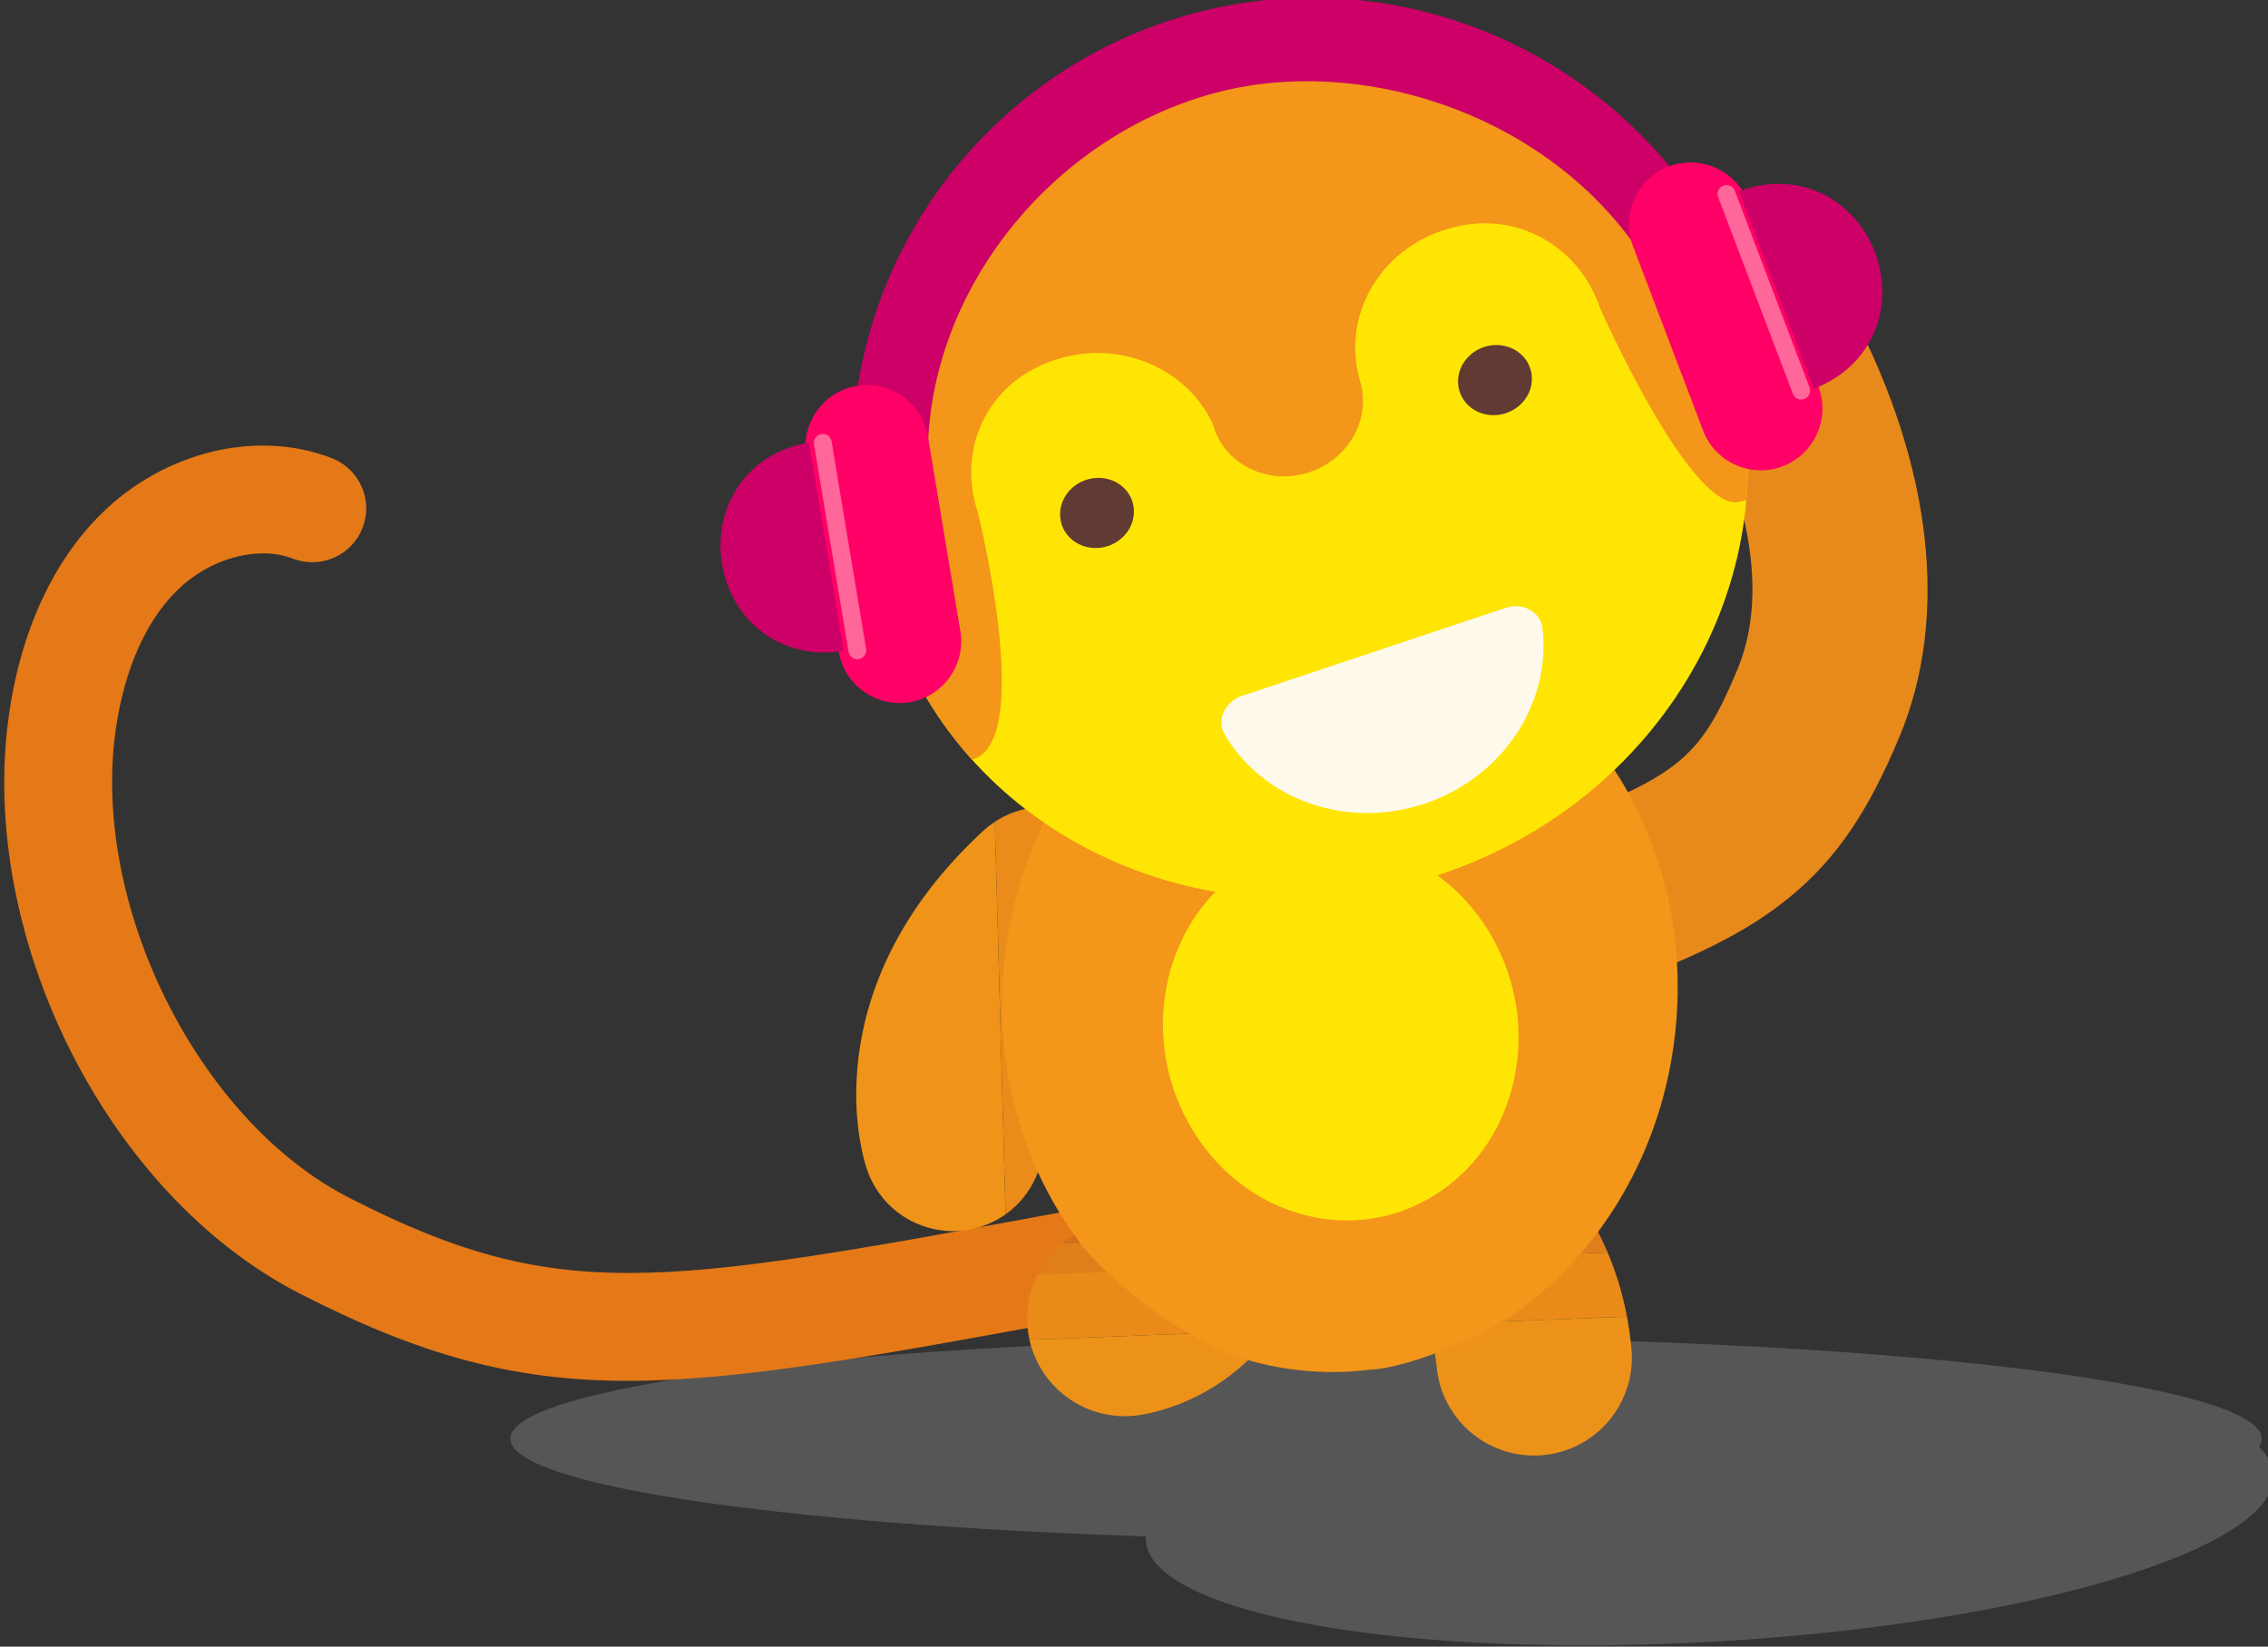 <?xml version="1.0" encoding="UTF-8" standalone="no"?>
<!-- Created with Inkscape (http://www.inkscape.org/) -->

<svg
   xmlns:dc="http://purl.org/dc/elements/1.1/"
   xmlns:cc="http://creativecommons.org/ns#"
   xmlns:rdf="http://www.w3.org/1999/02/22-rdf-syntax-ns#"
   xmlns:svg="http://www.w3.org/2000/svg"
   xmlns="http://www.w3.org/2000/svg"
   xmlns:sodipodi="http://sodipodi.sourceforge.net/DTD/sodipodi-0.dtd"
   xmlns:inkscape="http://www.inkscape.org/namespaces/inkscape"
   width="51.271mm"
   height="37.235mm"
   viewBox="0 0 51.271 37.235"
   version="1.1"
   id="svg1765"
   inkscape:version="0.92.2 (5c3e80d, 2017-08-06)">
  <rect x="0" y="0" width="51.271" height="37.235" fill="#333333" stroke="none"/>
  <defs
     id="defs1759">
    <clipPath
       clipPathUnits="userSpaceOnUse"
       id="clipPath605">
      <path
         d="M 456.084,142.196 H 569 V 122.451 H 456.084 Z"
         id="path603"
         inkscape:connector-curvature="0" />
    </clipPath>
    <clipPath
       clipPathUnits="userSpaceOnUse"
       id="clipPath633">
      <path
         d="m 490.205,176.17 c -0.04,-0.002 -0.08,-0.003 -0.121,-0.004 v 0 c -1.337,-0.05 -2.664,-0.561 -3.724,-1.54 v 0 c -5.438,-5.026 -7.426,-10.224 -7.963,-14.346 v 0 c -0.14,-1.077 -0.182,-2.081 -0.159,-2.988 v 0 c 10e-4,-0.039 0.002,-0.077 0.003,-0.115 v 0 c 0.068,-2.215 0.511,-3.842 0.797,-4.551 v 0 c 0.93,-2.298 3.162,-3.678 5.501,-3.634 v 0 c 0.035,0.001 0.069,0.002 0.103,0.003 v 0 c 0.657,0.024 1.32,0.161 1.965,0.421 v 0 c 0.817,0.331 1.518,0.826 2.08,1.432 v 0 c 1.486,1.602 2.003,3.978 1.13,6.136 v 0 c -2.144,5.302 1.151,6.062 4.434,9.105 v 0 c 2.356,2.179 2.502,5.856 0.323,8.214 v 0 c -1.145,1.239 -2.705,1.868 -4.269,1.868 v 0 c -0.034,0 -0.067,-0.001 -0.1,-0.001"
         id="path631"
         inkscape:connector-curvature="0" />
    </clipPath>
    <clipPath
       clipPathUnits="userSpaceOnUse"
       id="clipPath659">
      <path
         d="m 525.286,151.389 c -3.175,-4.097 -8.294,-7.019 -13.436,-7.671 v 0 c -0.047,-0.006 -0.096,-0.009 -0.144,-0.014 v 0 c -0.048,-0.006 -0.096,-0.016 -0.143,-0.023 v 0 c -4.92,-0.622 -11.084,0.815 -14.925,4.078 v 0 c -0.707,0.6 -1.388,1.242 -2.036,1.92 v 0 c -0.081,-0.054 -0.179,-0.102 -0.303,-0.125 v 0 c -1.573,-0.292 -2.901,-1.147 -3.81,-2.319 v 0 c -0.879,-1.134 -1.366,-2.563 -1.31,-4.065 v 0 c 0,-0.009 0,-0.016 0,-0.024 v 0 c 0.012,-0.293 0.045,-0.589 0.1,-0.886 v 0 c 0.631,-3.402 3.898,-5.647 7.296,-5.018 v 0 c 3.954,0.731 7.28,3.278 9.151,6.528 v 0 c 1.33,-0.253 2.702,-0.373 4.101,-0.342 v 0 c 1.474,0.031 2.911,0.226 4.292,0.574 v 0 c 0.705,-0.979 1.167,-2.273 1.281,-3.66 v 0 c 0.284,-3.323 3.118,-5.816 6.413,-5.725 v 0 c 0.047,0.002 0.093,0.004 0.14,0.005 v 0 c 0.074,0.004 0.148,0.009 0.222,0.015 v 0 c 3.445,0.295 6,3.326 5.704,6.773 v 0 c -0.286,3.36 -1.368,6.53 -3.114,9.2 v 0 z"
         id="path657"
         inkscape:connector-curvature="0" />
    </clipPath>
    <clipPath
       clipPathUnits="userSpaceOnUse"
       id="clipPath683">
      <path
         d="M 0,768 H 1024 V 0 H 0 Z"
         id="path681"
         inkscape:connector-curvature="0" />
    </clipPath>
    <clipPath
       clipPathUnits="userSpaceOnUse"
       id="clipPath699">
      <path
         d="m 518.468,173.227 c -3.033,-1.725 -7.041,-2.691 -11.287,-2.724 v 0 c -4.158,-0.03 -8.215,0.824 -11.425,2.406 v 0 c -0.72,0.355 -1.536,-0.096 -1.822,-1.006 v 0 c -0.063,-0.203 -0.095,-0.412 -0.099,-0.618 v 0 c 0,-0.005 0,-0.01 0,-0.014 v 0 c -0.007,-0.713 0.329,-1.387 0.885,-1.662 v 0 c 3.324,-1.638 7.441,-2.567 11.669,-2.643 v 0 c 0.068,-0.001 0.136,-0.002 0.204,-0.003 v 0 c 0.196,-0.001 0.391,-0.002 0.587,0 v 0 c 4.629,0.034 9.043,1.113 12.427,3.037 v 0 c 0.507,0.288 0.814,0.907 0.833,1.561 v 0 c 10e-4,0.024 10e-4,0.047 10e-4,0.07 v 0 c 0,0.239 -0.039,0.48 -0.12,0.711 v 0 c -0.232,0.655 -0.74,1.042 -1.275,1.042 v 0 c -0.193,0 -0.39,-0.05 -0.578,-0.157"
         id="path697"
         inkscape:connector-curvature="0" />
    </clipPath>
    <mask
       maskUnits="userSpaceOnUse"
       x="0"
       y="0"
       width="1"
       height="1"
       id="mask713">
      <g
         id="g751">
        <g
           clip-path="url(#clipPath707)"
           id="g749">
          <g
             id="g747">
            <g
               clip-path="url(#clipPath711)"
               id="g745">
              <g
                 id="g743">
                <g
                   transform="scale(1,-1)"
                   id="g741">
                  <g
                     id="g739">
                    <path
                       d="m 493.777,-167.143 c 8.866,0.124 17.731,0.248 26.597,0.372 0,0 0,0 0,0 -8.866,-0.124 -17.731,-0.248 -26.597,-0.372 0,0 0,0 0,0 z"
                       style="fill:#000000;fill-opacity:1;fill-rule:nonzero;stroke:none"
                       id="path715"
                       inkscape:connector-curvature="0" />
                    <path
                       d="m 493.777,-167.143 c 8.866,0.124 17.731,0.248 26.597,0.372 10e-4,-0.106 0.003,-0.211 0.004,-0.314 -8.866,-0.124 -17.731,-0.248 -26.597,-0.372 -0.001,0.104 -0.003,0.208 -0.004,0.314 z"
                       style="fill:#000000;fill-opacity:1;fill-rule:nonzero;stroke:none"
                       id="path717"
                       inkscape:connector-curvature="0" />
                    <path
                       d="m 493.781,-167.457 c 8.866,0.124 17.731,0.248 26.597,0.372 0.001,-0.104 0.003,-0.206 0.004,-0.307 -8.866,-0.124 -17.731,-0.248 -26.597,-0.371 -10e-4,0.101 -0.003,0.203 -0.004,0.306 z"
                       style="fill:#030303;fill-opacity:1;fill-rule:nonzero;stroke:none"
                       id="path719"
                       inkscape:connector-curvature="0" />
                    <path
                       d="m 493.786,-167.763 c 8.866,0.124 17.731,0.248 26.597,0.371 0.003,-0.202 0.006,-0.401 0.008,-0.6 -8.865,-0.124 -17.731,-0.248 -26.597,-0.371 -0.003,0.199 -0.006,0.397 -0.008,0.6 z"
                       style="fill:#0b0b0b;fill-opacity:1;fill-rule:nonzero;stroke:none"
                       id="path721"
                       inkscape:connector-curvature="0" />
                    <path
                       d="m 493.794,-168.363 c 8.865,0.124 17.731,0.248 26.597,0.371 0.003,-0.198 0.006,-0.397 0.008,-0.599 -8.866,-0.124 -17.731,-0.248 -26.597,-0.372 -0.003,0.202 -0.005,0.401 -0.008,0.6 z"
                       style="fill:#282828;fill-opacity:1;fill-rule:nonzero;stroke:none"
                       id="path723"
                       inkscape:connector-curvature="0" />
                    <path
                       d="m 493.802,-168.962 c 8.866,0.124 17.731,0.248 26.597,0.372 0.003,-0.203 0.006,-0.408 0.009,-0.621 -8.866,-0.124 -17.731,-0.248 -26.597,-0.372 -0.003,0.213 -0.006,0.419 -0.009,0.621 z"
                       style="fill:#515151;fill-opacity:1;fill-rule:nonzero;stroke:none"
                       id="path725"
                       inkscape:connector-curvature="0" />
                    <path
                       d="m 493.811,-169.583 c 8.866,0.124 17.731,0.248 26.597,0.372 0.003,-0.213 0.006,-0.433 0.009,-0.664 -8.866,-0.124 -17.731,-0.248 -26.597,-0.372 -0.003,0.231 -0.006,0.451 -0.009,0.664 z"
                       style="fill:#808080;fill-opacity:1;fill-rule:nonzero;stroke:none"
                       id="path727"
                       inkscape:connector-curvature="0" />
                    <path
                       d="m 493.82,-170.247 c 8.866,0.124 17.731,0.248 26.597,0.372 0.003,-0.231 0.007,-0.472 0.01,-0.728 -8.865,-0.124 -17.731,-0.248 -26.597,-0.372 -0.004,0.256 -0.007,0.497 -0.01,0.728 z"
                       style="fill:#aeaeae;fill-opacity:1;fill-rule:nonzero;stroke:none"
                       id="path729"
                       inkscape:connector-curvature="0" />
                    <path
                       d="m 493.831,-170.975 c 8.865,0.124 17.731,0.248 26.597,0.372 0.004,-0.256 0.007,-0.526 0.011,-0.813 -8.865,-0.124 -17.731,-0.248 -26.597,-0.371 -0.004,0.288 -0.008,0.558 -0.011,0.813 z"
                       style="fill:#d7d7d7;fill-opacity:1;fill-rule:nonzero;stroke:none"
                       id="path731"
                       inkscape:connector-curvature="0" />
                    <path
                       d="m 493.842,-171.788 c 8.865,0.124 17.731,0.248 26.597,0.371 0.002,-0.144 0.004,-0.292 0.006,-0.445 -8.866,-0.124 -17.731,-0.248 -26.597,-0.371 -0.002,0.153 -0.004,0.301 -0.006,0.445 z"
                       style="fill:#f4f4f4;fill-opacity:1;fill-rule:nonzero;stroke:none"
                       id="path733"
                       inkscape:connector-curvature="0" />
                    <path
                       d="m 493.848,-172.233 c 8.866,0.124 17.731,0.248 26.597,0.371 0.002,-0.153 0.004,-0.311 0.007,-0.475 -8.865,-0.124 -17.731,-0.248 -26.597,-0.372 -0.002,0.164 -0.005,0.322 -0.007,0.475 z"
                       style="fill:#fcfcfc;fill-opacity:1;fill-rule:nonzero;stroke:none"
                       id="path735"
                       inkscape:connector-curvature="0" />
                    <path
                       d="m 493.855,-172.708 c 8.865,0.124 17.731,0.248 26.597,0.372 0.005,-0.343 0.01,-0.686 0.014,-1.028 -8.866,-0.124 -17.731,-0.248 -26.597,-0.371 -0.005,0.343 -0.01,0.686 -0.014,1.028 z"
                       style="fill:#ffffff;fill-opacity:1;fill-rule:nonzero;stroke:none"
                       id="path737"
                       inkscape:connector-curvature="0" />
                  </g>
                </g>
              </g>
            </g>
          </g>
        </g>
      </g>
    </mask>
    <clipPath
       clipPathUnits="userSpaceOnUse"
       id="clipPath707">
      <path
         d="m 493.777,173.736 h 26.689 v -6.965 h -26.689 z"
         id="path705"
         inkscape:connector-curvature="0" />
    </clipPath>
    <clipPath
       clipPathUnits="userSpaceOnUse"
       id="clipPath711">
      <path
         d="m 493.777,173.736 h 26.689 v -6.965 h -26.689 z"
         id="path709"
         inkscape:connector-curvature="0" />
    </clipPath>
    <clipPath
       clipPathUnits="userSpaceOnUse"
       id="clipPath771">
      <path
         d="M 0,768 H 1024 V 0 H 0 Z"
         id="path769"
         inkscape:connector-curvature="0" />
    </clipPath>
    <clipPath
       clipPathUnits="userSpaceOnUse"
       id="clipPath795">
      <path
         d="m 505.132,195.031 h 7.768 v -5.954 h -7.768 z"
         id="path793"
         inkscape:connector-curvature="0" />
    </clipPath>
    <clipPath
       clipPathUnits="userSpaceOnUse"
       id="clipPath799">
      <path
         d="m 509.786,194.413 c -0.934,-0.312 -1.869,-0.624 -2.803,-0.936 v 0 c -1.011,-0.362 -1.556,-1.462 -1.226,-2.487 v 0 c 0.004,-0.012 0.008,-0.024 0.012,-0.037 v 0 c 0.354,-1.035 1.478,-1.592 2.518,-1.245 v 0 l 2.721,0.909 c 1.045,0.349 1.609,1.479 1.26,2.523 v 0 c -0.279,0.835 -1.057,1.363 -1.891,1.363 v 0 c -0.196,0 -0.395,-0.029 -0.591,-0.09"
         id="path797"
         inkscape:connector-curvature="0" />
    </clipPath>
    <mask
       maskUnits="userSpaceOnUse"
       x="0"
       y="0"
       width="1"
       height="1"
       id="mask809">
      <g
         id="g841">
        <g
           clip-path="url(#clipPath803)"
           id="g839">
          <g
             id="g837">
            <g
               clip-path="url(#clipPath807)"
               id="g835">
              <g
                 id="g833">
                <g
                   transform="scale(1,-1)"
                   id="g831">
                  <g
                     id="g829">
                    <path
                       d="m 506.395,-189.077 c 2.168,-0.724 4.336,-1.448 6.505,-2.172 0,0 0,0 0,0 -2.168,0.724 -4.337,1.448 -6.505,2.172 0,0 0,0 0,0 z"
                       style="fill:#000000;fill-opacity:1;fill-rule:nonzero;stroke:none"
                       id="path811"
                       inkscape:connector-curvature="0" />
                    <path
                       d="m 506.395,-189.077 c 2.168,-0.724 4.336,-1.448 6.505,-2.172 -0.053,-0.157 -0.105,-0.315 -0.158,-0.473 -2.168,0.724 -4.336,1.448 -6.505,2.172 0.053,0.158 0.105,0.315 0.158,0.473 z"
                       style="fill:#000000;fill-opacity:1;fill-rule:nonzero;stroke:none"
                       id="path813"
                       inkscape:connector-curvature="0" />
                    <path
                       d="m 506.237,-189.55 c 2.168,-0.724 4.336,-1.448 6.505,-2.172 -0.053,-0.158 -0.105,-0.315 -0.158,-0.473 -2.168,0.724 -4.337,1.448 -6.505,2.172 0.053,0.158 0.105,0.315 0.158,0.473 z"
                       style="fill:#040404;fill-opacity:1;fill-rule:nonzero;stroke:none"
                       id="path815"
                       inkscape:connector-curvature="0" />
                    <path
                       d="m 506.079,-190.023 c 2.168,-0.724 4.336,-1.448 6.505,-2.172 -0.053,-0.158 -0.105,-0.315 -0.158,-0.473 -2.168,0.724 -4.336,1.448 -6.505,2.172 0.053,0.158 0.105,0.315 0.158,0.473 z"
                       style="fill:#101010;fill-opacity:1;fill-rule:nonzero;stroke:none"
                       id="path817"
                       inkscape:connector-curvature="0" />
                    <path
                       d="m 505.922,-190.495 c 2.168,-0.724 4.336,-1.448 6.505,-2.172 -0.053,-0.157 -0.105,-0.315 -0.158,-0.473 -2.168,0.724 -4.337,1.448 -6.505,2.172 0.053,0.158 0.105,0.315 0.158,0.473 z"
                       style="fill:#242424;fill-opacity:1;fill-rule:nonzero;stroke:none"
                       id="path819"
                       inkscape:connector-curvature="0" />
                    <path
                       d="m 505.764,-190.968 c 2.168,-0.724 4.336,-1.448 6.505,-2.172 -0.053,-0.158 -0.105,-0.315 -0.158,-0.473 -2.168,0.724 -4.336,1.448 -6.505,2.172 0.053,0.158 0.105,0.315 0.158,0.473 z"
                       style="fill:#404040;fill-opacity:1;fill-rule:nonzero;stroke:none"
                       id="path821"
                       inkscape:connector-curvature="0" />
                    <path
                       d="m 505.606,-191.441 c 2.168,-0.724 4.336,-1.448 6.505,-2.172 -0.053,-0.158 -0.105,-0.315 -0.158,-0.473 -2.168,0.724 -4.337,1.448 -6.505,2.172 0.053,0.158 0.105,0.315 0.158,0.473 z"
                       style="fill:#646464;fill-opacity:1;fill-rule:nonzero;stroke:none"
                       id="path823"
                       inkscape:connector-curvature="0" />
                    <path
                       d="m 505.448,-191.914 c 2.168,-0.724 4.337,-1.448 6.505,-2.172 -0.053,-0.157 -0.105,-0.315 -0.158,-0.473 -2.168,0.724 -4.336,1.448 -6.505,2.172 0.053,0.158 0.105,0.315 0.158,0.473 z"
                       style="fill:#8f8f8f;fill-opacity:1;fill-rule:nonzero;stroke:none"
                       id="path825"
                       inkscape:connector-curvature="0" />
                    <path
                       d="m 505.29,-192.387 c 2.168,-0.724 4.336,-1.448 6.505,-2.172 -0.053,-0.158 -0.105,-0.315 -0.158,-0.473 -2.168,0.724 -4.337,1.448 -6.505,2.172 0.053,0.158 0.105,0.315 0.158,0.473 z"
                       style="fill:#c3c3c3;fill-opacity:1;fill-rule:nonzero;stroke:none"
                       id="path827"
                       inkscape:connector-curvature="0" />
                  </g>
                </g>
              </g>
            </g>
          </g>
        </g>
      </g>
    </mask>
    <clipPath
       clipPathUnits="userSpaceOnUse"
       id="clipPath803">
      <path
         d="m 505.132,195.031 h 7.768 v -5.954 h -7.768 z"
         id="path801"
         inkscape:connector-curvature="0" />
    </clipPath>
    <clipPath
       clipPathUnits="userSpaceOnUse"
       id="clipPath807">
      <path
         d="m 505.132,195.031 h 7.768 v -5.955 h -7.768 z"
         id="path805"
         inkscape:connector-curvature="0" />
    </clipPath>
  </defs>
  <sodipodi:namedview
     id="base"
     pagecolor="#ffffff"
     bordercolor="#666666"
     borderopacity="1.0"
     inkscape:pageopacity="0.0"
     inkscape:pageshadow="2"
     inkscape:zoom="0.35"
     inkscape:cx="382.60492"
     inkscape:cy="61.794656"
     inkscape:document-units="mm"
     inkscape:current-layer="layer1"
     showgrid="false"
     fit-margin-top="0"
     fit-margin-left="0"
     fit-margin-right="0"
     fit-margin-bottom="0"
     inkscape:window-width="960"
     inkscape:window-height="600"
     inkscape:window-x="0"
     inkscape:window-y="23"
     inkscape:window-maximized="0" />
  <g
     inkscape:label="Layer 1"
     inkscape:groupmode="layer"
     id="layer1"
     transform="translate(110.302,-127.948)">
    <g
       id="g1283"
       transform="matrix(0.353,0,0,-0.353,-259.762,208.381)">
      <g
         id="g599">
        <g
           id="g601" />
        <g
           id="g613">
          <g
             style="opacity:0.3"
             id="g611"
             clip-path="url(#clipPath605)">
            <g
               id="g609"
               transform="translate(496.786,129.436)">
              <path
                 inkscape:connector-curvature="0"
                 id="path607"
                 style="fill:#a9a9a9;fill-opacity:1;fill-rule:nonzero;stroke:none"
                 d="m 0,0 c -0.016,-0.081 -0.016,-0.163 -0.008,-0.244 0.276,-4.738 16.669,-7.648 36.605,-6.485 19.945,1.154 35.882,5.933 35.614,10.679 -0.041,0.634 -0.358,1.227 -0.935,1.788 0.122,0.171 0.179,0.349 0.179,0.52 0,3.593 -25.105,6.502 -56.078,6.502 -30.973,0 -56.079,-2.909 -56.079,-6.502 C -40.702,3.284 -23.496,0.78 0,0" />
            </g>
          </g>
        </g>
      </g>
      <g
         transform="translate(525.224,164.175)"
         id="g615">
        <path
           inkscape:connector-curvature="0"
           id="path617"
           style="fill:#e88a1b;fill-opacity:1;fill-rule:nonzero;stroke:none"
           d="m 0,0 c -2.522,-0.319 -5.026,1.114 -5.96,3.597 -1.093,2.904 0.375,6.144 3.279,7.237 8.394,3.16 9.755,4.279 12.13,9.982 2.538,6.095 -0.558,13.649 -2.63,17.61 -1.438,2.75 -0.375,6.145 2.375,7.583 2.751,1.436 6.144,0.374 7.582,-2.375 5.151,-9.848 6.233,-19.487 3.046,-27.138 C 17.807,11.657 15.786,8.692 12.85,6.261 9.909,3.827 6.38,2.238 1.277,0.318 0.856,0.16 0.428,0.054 0,0" />
      </g>
      <g
         transform="translate(511.754,145.77)"
         id="g619">
        <path
           inkscape:connector-curvature="0"
           id="path621"
           style="fill:#e57917;fill-opacity:1;fill-rule:nonzero;stroke:none"
           d="M 0,0 C -0.118,0.948 -0.296,2.382 -1.711,3.42 -3.672,4.858 -7.464,5.274 -20.295,2.921 l -0.348,-0.065 c -25.406,-4.659 -32.235,-5.91 -46.063,1.181 -10.24,5.251 -17.436,19.712 -15.714,31.578 0.418,2.885 1.513,6.911 4.349,9.711 2.51,2.479 6.219,3.455 9.014,2.373 1.011,-0.385 2.136,0.112 2.524,1.117 0.389,1.005 -0.111,2.135 -1.117,2.524 -4.246,1.641 -9.54,0.343 -13.163,-3.236 -2.856,-2.819 -4.747,-6.944 -5.47,-11.928 -1.972,-13.593 6.011,-29.569 17.796,-35.613 15.009,-7.697 22.784,-6.271 48.548,-1.545 l 0.348,0.063 c 13.135,2.41 15.251,1.512 15.586,1.18 0.05,-0.09 0.099,-0.483 0.131,-0.742 C -3.717,-1.748 0.125,-1.005 0,0" />
      </g>
      <g
         transform="translate(511.754,145.77)"
         id="g623">
        <path
           inkscape:connector-curvature="0"
           id="path625"
           style="fill:none;stroke:#e57917;stroke-width:3;stroke-linecap:butt;stroke-linejoin:miter;stroke-miterlimit:10;stroke-dasharray:none;stroke-opacity:1"
           d="M 0,0 C -0.118,0.948 -0.296,2.382 -1.711,3.42 -3.672,4.858 -7.464,5.274 -20.295,2.921 l -0.348,-0.065 c -25.406,-4.659 -32.235,-5.91 -46.063,1.181 -10.24,5.251 -17.436,19.712 -15.714,31.578 0.418,2.885 1.513,6.911 4.349,9.711 2.51,2.479 6.219,3.455 9.014,2.373 1.011,-0.385 2.136,0.112 2.524,1.117 0.389,1.005 -0.111,2.135 -1.117,2.524 -4.246,1.641 -9.54,0.343 -13.163,-3.236 -2.856,-2.819 -4.747,-6.944 -5.47,-11.928 -1.972,-13.593 6.011,-29.569 17.796,-35.613 15.009,-7.697 22.784,-6.271 48.548,-1.545 l 0.348,0.063 c 13.135,2.41 15.251,1.512 15.586,1.18 0.05,-0.09 0.099,-0.483 0.131,-0.742 C -3.717,-1.748 0.125,-1.005 0,0 Z" />
      </g>
      <g
         id="g627">
        <g
           clip-path="url(#clipPath633)"
           id="g629">
          <g
             id="g635">
            <g
               transform="scale(1,-1)"
               id="g637">
              <g
                 id="g639">
                <path
                   inkscape:connector-curvature="0"
                   id="path641"
                   style="fill:#ef9419;fill-opacity:1;fill-rule:nonzero;stroke:none"
                   d="m 478.469,-148.826 c -0.246,-9.001 -0.493,-18.001 -0.739,-27.002 0,0 0,0 0,0 0.246,9.001 0.493,18.001 0.739,27.002 0,0 0,0 0,0 z" />
                <path
                   inkscape:connector-curvature="0"
                   id="path643"
                   style="fill:#ef9419;fill-opacity:1;fill-rule:nonzero;stroke:none"
                   d="m 478.469,-148.826 c -0.246,-9.001 -0.493,-18.001 -0.739,-27.002 4.23,-0.116 7.209,-0.197 9.354,-0.256 0.246,9.001 0.493,18.002 0.739,27.003 -2.145,0.059 -5.125,0.14 -9.354,0.256 z" />
                <path
                   inkscape:connector-curvature="0"
                   id="path645"
                   style="fill:#eb8b19;fill-opacity:1;fill-rule:nonzero;stroke:none"
                   d="m 487.824,-149.082 c -0.246,-9.001 -0.493,-18.002 -0.739,-27.003 2.145,-0.059 3.457,-0.094 4.352,-0.119 0.246,9.001 0.493,18.002 0.739,27.003 -0.895,0.024 -2.206,0.06 -4.352,0.119 z" />
                <path
                   inkscape:connector-curvature="0"
                   id="path647"
                   style="fill:#e27819;fill-opacity:1;fill-rule:nonzero;stroke:none"
                   d="m 492.175,-149.201 c -0.246,-9.001 -0.493,-18.002 -0.739,-27.003 0.895,-0.024 1.373,-0.038 1.85,-0.05 0.246,9 0.493,18.001 0.739,27.002 -0.478,0.013 -0.956,0.026 -1.85,0.051 z" />
                <path
                   inkscape:connector-curvature="0"
                   id="path649"
                   style="fill:#d96519;fill-opacity:1;fill-rule:nonzero;stroke:none"
                   d="m 494.026,-149.252 c -0.246,-9.001 -0.493,-18.002 -0.739,-27.002 0.478,-0.013 0.956,-0.026 1.85,-0.051 0.246,9.001 0.493,18.001 0.739,27.002 -0.895,0.024 -1.372,0.038 -1.85,0.051 z" />
                <path
                   inkscape:connector-curvature="0"
                   id="path651"
                   style="fill:#d55c19;fill-opacity:1;fill-rule:nonzero;stroke:none"
                   d="m 495.876,-149.303 c -0.246,-9.001 -0.493,-18.001 -0.739,-27.002 0.273,-0.007 0.547,-0.015 0.82,-0.022 0.246,9.001 0.493,18.001 0.739,27.002 -0.273,0.007 -0.547,0.015 -0.82,0.022 z" />
              </g>
            </g>
          </g>
        </g>
      </g>
      <g
         id="g653">
        <g
           clip-path="url(#clipPath659)"
           id="g655">
          <g
             id="g661">
            <g
               transform="scale(1,-1)"
               id="g663">
              <g
                 id="g665">
                <path
                   inkscape:connector-curvature="0"
                   id="path667"
                   style="fill:#d56e19;fill-opacity:1;fill-rule:nonzero;stroke:none"
                   d="m 527.496,-151.474 c -12.86,0.499 -25.72,0.997 -38.581,1.496 0.034,0.884 0.054,1.392 0.074,1.9 12.86,-0.499 25.721,-0.998 38.581,-1.496 -0.02,-0.508 -0.039,-1.016 -0.074,-1.9 z" />
                <path
                   inkscape:connector-curvature="0"
                   id="path669"
                   style="fill:#e07f19;fill-opacity:1;fill-rule:nonzero;stroke:none"
                   d="m 527.569,-149.574 c -12.86,0.499 -25.721,0.998 -38.581,1.496 0.02,0.508 0.039,1.016 0.074,1.9 12.86,-0.499 25.72,-0.997 38.581,-1.496 -0.034,-0.884 -0.054,-1.392 -0.074,-1.9 z" />
                <path
                   inkscape:connector-curvature="0"
                   id="path671"
                   style="fill:#e98a19;fill-opacity:1;fill-rule:nonzero;stroke:none"
                   d="m 527.643,-147.674 c -12.86,0.499 -25.72,0.997 -38.581,1.496 0.034,0.884 0.083,2.143 0.161,4.153 12.86,-0.499 25.72,-0.998 38.581,-1.496 -0.078,-2.01 -0.127,-3.269 -0.161,-4.153 z" />
                <path
                   inkscape:connector-curvature="0"
                   id="path673"
                   style="fill:#ed9219;fill-opacity:1;fill-rule:nonzero;stroke:none"
                   d="m 527.804,-143.521 c -12.86,0.499 -25.72,0.997 -38.581,1.496 0.078,2.01 0.185,4.771 0.336,8.659 12.86,-0.499 25.72,-0.997 38.581,-1.496 -0.151,-3.887 -0.258,-6.648 -0.336,-8.659 z" />
                <path
                   inkscape:connector-curvature="0"
                   id="path675"
                   style="fill:#ef9419;fill-opacity:1;fill-rule:nonzero;stroke:none"
                   d="m 528.14,-134.862 c -12.86,0.499 -25.721,0.998 -38.581,1.496 0,0 0,0 0,0 12.86,-0.499 25.72,-0.997 38.581,-1.496 0,0 0,0 0,0 z" />
              </g>
            </g>
          </g>
        </g>
      </g>
      <g
         id="g677">
        <g
           clip-path="url(#clipPath683)"
           id="g679">
          <g
             transform="translate(518.844,167.31)"
             id="g685">
            <path
               inkscape:connector-curvature="0"
               id="path687"
               style="fill:#f39619;fill-opacity:1;fill-rule:nonzero;stroke:none"
               d="m 0,0 c 2.864,-5.183 1.639,-11.619 -2.655,-14.988 l -0.003,-0.002 c -0.332,-0.259 -0.681,-0.5 -1.046,-0.721 -3.539,-2.137 -7.808,-1.841 -11.126,0.378 -0.043,-0.062 -0.089,-0.12 -0.128,-0.181 -0.204,0.278 -0.43,0.539 -0.675,0.775 -0.204,0.161 -0.4,0.33 -0.593,0.51 -0.002,0.007 -0.007,0.007 -0.009,0.009 -0.903,0.839 -1.7,1.844 -2.34,3.006 -3.086,5.582 -1.427,12.617 3.702,15.713 C -9.743,7.593 -3.083,5.581 0,0 m -7.12,20.729 c -11.864,1.247 -22.611,-8.48 -24.001,-21.726 -0.717,-6.813 1.181,-13.227 4.812,-18.021 -0.107,-0.085 4.255,-5.123 10.129,-7.363 1.287,-0.419 2.633,-0.71 4.025,-0.855 1.466,-0.155 2.916,-0.141 4.33,0.03 2.78,0.098 8.715,2.559 11.393,5.218 4.455,3.934 7.573,9.753 8.279,16.477 1.391,13.247 -7.101,24.996 -18.967,26.24" />
          </g>
          <g
             transform="translate(503.394,172.439)"
             id="g689">
            <path
               inkscape:connector-curvature="0"
               id="path691"
               style="fill:#ffe504;fill-opacity:1;fill-rule:nonzero;stroke:none"
               d="m 0,0 c -5.388,-3.253 -7.131,-10.645 -3.89,-16.509 0.673,-1.221 1.511,-2.277 2.46,-3.158 0.002,-0.002 0.006,-0.002 0.009,-0.009 0.203,-0.189 0.408,-0.367 0.623,-0.536 0.273,-0.224 0.556,-0.429 0.844,-0.625 3.485,-2.331 7.97,-2.642 11.689,-0.397 0.383,0.233 0.75,0.486 1.099,0.757 l 0.003,0.003 c 4.512,3.54 5.799,10.302 2.79,15.747 C 12.387,1.136 5.391,3.251 0,0" />
          </g>
        </g>
      </g>
      <g
         id="g693">
        <g
           clip-path="url(#clipPath699)"
           id="g695">
          <g
             id="g701">
            <g
               id="g703" />
            <g
               mask="url(#mask713)"
               id="g753">
              <g
                 transform="scale(1,-1)"
                 id="g755">
                <g
                   id="g757">
                  <path
                     inkscape:connector-curvature="0"
                     id="path759"
                     style="fill:#f39619;fill-opacity:1;fill-rule:nonzero;stroke:none"
                     d="m 493.777,-167.143 c 8.866,0.124 17.731,0.248 26.597,0.372 0,0 0,0 0,0 -8.866,-0.124 -17.731,-0.248 -26.597,-0.372 0,0 0,0 0,0 z" />
                  <path
                     inkscape:connector-curvature="0"
                     id="path761"
                     style="fill:#f39619;fill-opacity:1;fill-rule:nonzero;stroke:none"
                     d="m 493.777,-167.143 c 8.866,0.124 17.731,0.248 26.597,0.372 0.024,-1.703 0.041,-2.951 0.078,-5.565 -8.865,-0.124 -17.731,-0.248 -26.597,-0.372 -0.036,2.615 -0.054,3.862 -0.078,5.565 z" />
                  <path
                     inkscape:connector-curvature="0"
                     id="path763"
                     style="fill:#f39619;fill-opacity:1;fill-rule:nonzero;stroke:none"
                     d="m 493.855,-172.708 c 8.865,0.124 17.731,0.248 26.597,0.372 0.005,-0.343 0.01,-0.686 0.014,-1.028 -8.866,-0.124 -17.731,-0.248 -26.597,-0.371 -0.005,0.343 -0.01,0.686 -0.014,1.028 z" />
                </g>
              </g>
            </g>
          </g>
        </g>
      </g>
      <g
         id="g765">
        <g
           clip-path="url(#clipPath771)"
           id="g767">
          <g
             transform="translate(480.515,188.002)"
             id="g773">
            <path
               inkscape:connector-curvature="0"
               id="path775"
               style="fill:#ffe504;fill-opacity:1;fill-rule:nonzero;stroke:none"
               d="M 0,0 C 4.627,-13.855 20.361,-21.087 35.142,-16.151 49.92,-11.216 58.151,4.019 53.524,17.874 48.896,31.732 33.163,38.964 18.384,34.029 3.603,29.093 -4.628,13.858 0,0" />
          </g>
          <g
             transform="translate(480.515,188.002)"
             id="g777">
            <path
               inkscape:connector-curvature="0"
               id="path779"
               style="fill:#f39619;fill-opacity:1;fill-rule:nonzero;stroke:none"
               d="m 0,0 c 1.119,-3.35 2.885,-6.314 5.134,-8.81 0.025,0.012 0.054,0.021 0.083,0.031 l 0.027,0.008 c 3.885,1.298 0.265,15.784 0.265,15.784 -1.347,4.034 0.553,8.317 4.855,9.754 0.175,0.058 0.445,0.142 0.626,0.19 3.884,1.031 7.958,-0.807 9.563,-4.263 0.035,-0.124 0.073,-0.248 0.114,-0.37 0.856,-2.343 3.543,-3.563 6.083,-2.715 2.583,0.863 4.002,3.526 3.194,5.946 l 0.115,-0.344 c -1.347,4.034 0.912,8.437 5.216,9.875 0.175,0.058 0.442,0.141 0.624,0.188 4.163,1.106 8.143,-1.226 9.464,-5.182 0,0 5.932,-13.39 9.025,-12.357 0.119,0.04 0.228,0.063 0.328,0.074 0.056,0.608 0.085,1.22 0.091,1.831 0.038,2.738 -0.375,5.514 -1.283,8.234 -2.83,8.476 -9.811,14.471 -18.191,16.723 -5.324,1.43 -11.208,1.349 -16.949,-0.568 C 12.606,32.1 7.828,28.597 4.426,24.214 -0.867,17.39 -2.819,8.44 0,0" />
          </g>
          <g
             transform="translate(491.29,194.806)"
             id="g781">
            <path
               inkscape:connector-curvature="0"
               id="path783"
               style="fill:#603a33;fill-opacity:1;fill-rule:nonzero;stroke:none"
               d="M 0,0 C 0.06,-1.236 1.167,-2.153 2.472,-2.048 3.777,-1.943 4.786,-0.855 4.726,0.381 4.666,1.617 3.559,2.534 2.254,2.429 0.949,2.324 -0.06,1.236 0,0" />
          </g>
          <g
             transform="translate(516.775,203.316)"
             id="g785">
            <path
               inkscape:connector-curvature="0"
               id="path787"
               style="fill:#603a33;fill-opacity:1;fill-rule:nonzero;stroke:none"
               d="M 0,0 C 0.06,-1.236 1.167,-2.153 2.472,-2.048 3.777,-1.943 4.786,-0.855 4.726,0.381 4.666,1.617 3.559,2.534 2.254,2.429 0.949,2.324 -0.06,1.236 0,0" />
          </g>
          <g
             id="g789">
            <g
               id="g791" />
            <g
               id="g863">
              <g
                 style="opacity:0.6"
                 id="g861"
                 clip-path="url(#clipPath795)">
                <g
                   id="g859">
                  <g
                     id="g857"
                     clip-path="url(#clipPath799)">
                    <g
                       id="g855">
                      <g
                         id="g843" />
                      <g
                         id="g853"
                         mask="url(#mask809)">
                        <g
                           id="g851"
                           transform="scale(1,-1)">
                          <g
                             id="g849">
                            <path
                               inkscape:connector-curvature="0"
                               id="path845"
                               style="fill:#f39619;fill-opacity:1;fill-rule:nonzero;stroke:none"
                               d="m 506.395,-189.077 c 2.168,-0.724 4.336,-1.448 6.505,-2.172 0,0 0,0 0,0 -2.168,0.724 -4.337,1.448 -6.505,2.172 0,0 0,0 0,0 z" />
                            <path
                               inkscape:connector-curvature="0"
                               id="path847"
                               style="fill:#f39619;fill-opacity:1;fill-rule:nonzero;stroke:none"
                               d="m 506.395,-189.077 c 2.168,-0.724 4.336,-1.448 6.505,-2.172 -0.421,-1.261 -0.842,-2.521 -1.263,-3.782 -2.168,0.724 -4.337,1.448 -6.505,2.172 0.421,1.261 0.842,2.522 1.263,3.783 z" />
                          </g>
                        </g>
                      </g>
                    </g>
                  </g>
                </g>
              </g>
            </g>
          </g>
          <g
             transform="translate(519.846,188.924)"
             id="g865">
            <path
               inkscape:connector-curvature="0"
               id="path867"
               style="fill:#fff9ec;fill-opacity:1;fill-rule:nonzero;stroke:none"
               d="m 0,0 c 1.07,0.357 2.217,-0.27 2.338,-1.323 0.552,-4.778 -2.523,-9.547 -7.56,-11.229 -5.038,-1.682 -10.36,0.282 -12.791,4.433 -0.535,0.915 0.004,2.105 1.075,2.462 z" />
          </g>
          <g
             transform="translate(482.81,198.598)"
             id="g869">
            <path
               inkscape:connector-curvature="0"
               id="path871"
               style="fill:#cc0066;fill-opacity:1;fill-rule:nonzero;stroke:none"
               d="m 0,0 c 0.01,10.707 7.999,20.492 18.344,23.288 9.161,2.477 20.679,-1.136 26.793,-9.535 l 1.111,-1.104 3.427,3.24 -1.794,2.263 C 40.453,27.441 28.321,31.455 16.966,28.385 4.14,24.918 -4.827,13.224 -4.841,-0.054 Z" />
          </g>
          <g
             transform="translate(530.265,217.191)"
             id="g873">
            <path
               inkscape:connector-curvature="0"
               id="path875"
               style="fill:#ff0066;fill-opacity:1;fill-rule:nonzero;stroke:none"
               d="m 0,0 v 0 c -2.032,-0.771 -3.063,-3.065 -2.291,-5.097 l 4.49,-11.82 c 0.771,-2.032 3.065,-3.063 5.097,-2.291 2.031,0.771 3.062,3.064 2.291,5.096 L 5.097,-2.291 C 4.325,-0.259 2.032,0.772 0,0" />
          </g>
          <g
             transform="translate(543.479,211.68)"
             id="g877">
            <path
               inkscape:connector-curvature="0"
               id="path879"
               style="fill:#cc0066;fill-opacity:1;fill-rule:nonzero;stroke:none"
               d="M 0,0 C -1.326,3.491 -4.987,5.339 -8.722,3.92 L -3.92,-8.722 C -0.185,-7.303 1.326,-3.491 0,0" />
          </g>
          <g
             transform="translate(538.898,202.278)"
             id="g881">
            <path
               inkscape:connector-curvature="0"
               id="path883"
               style="fill:#ff6699;fill-opacity:1;fill-rule:nonzero;stroke:none"
               d="M 0,0 C 0.018,0.005 0.036,0.011 0.054,0.018 0.349,0.13 0.497,0.459 0.385,0.754 L -4.401,13.355 C -4.512,13.65 -4.844,13.798 -5.137,13.686 -5.432,13.574 -5.58,13.245 -5.468,12.95 L -0.682,0.349 C -0.577,0.072 -0.28,-0.076 0,0" />
          </g>
          <g
             transform="translate(478.278,203.139)"
             id="g885">
            <path
               inkscape:connector-curvature="0"
               id="path887"
               style="fill:#ff0066;fill-opacity:1;fill-rule:nonzero;stroke:none"
               d="m 0,0 v 0 c 2.144,0.357 4.19,-1.104 4.547,-3.249 l 2.077,-12.472 c 0.357,-2.144 -1.105,-4.19 -3.249,-4.547 -2.143,-0.357 -4.189,1.105 -4.546,3.248 L -3.249,-4.547 C -3.606,-2.403 -2.144,-0.357 0,0" />
          </g>
          <g
             transform="translate(469.641,191.721)"
             id="g889">
            <path
               inkscape:connector-curvature="0"
               id="path891"
               style="fill:#cc0066;fill-opacity:1;fill-rule:nonzero;stroke:none"
               d="M 0,0 C -0.614,3.684 1.618,7.124 5.559,7.781 L 7.781,-5.559 C 3.839,-6.215 0.613,-3.684 0,0" />
          </g>
          <g
             transform="translate(478.454,185.644)"
             id="g893">
            <path
               inkscape:connector-curvature="0"
               id="path895"
               style="fill:#ff6699;fill-opacity:1;fill-rule:nonzero;stroke:none"
               d="m 0,0 c -0.018,-0.005 -0.037,-0.009 -0.056,-0.012 -0.311,-0.052 -0.605,0.158 -0.657,0.469 l -2.214,13.296 c -0.052,0.311 0.16,0.606 0.469,0.657 0.311,0.052 0.605,-0.158 0.657,-0.469 L 0.413,0.645 C 0.462,0.353 0.28,0.076 0,0" />
          </g>
        </g>
      </g>
    </g>
  </g>
</svg>
